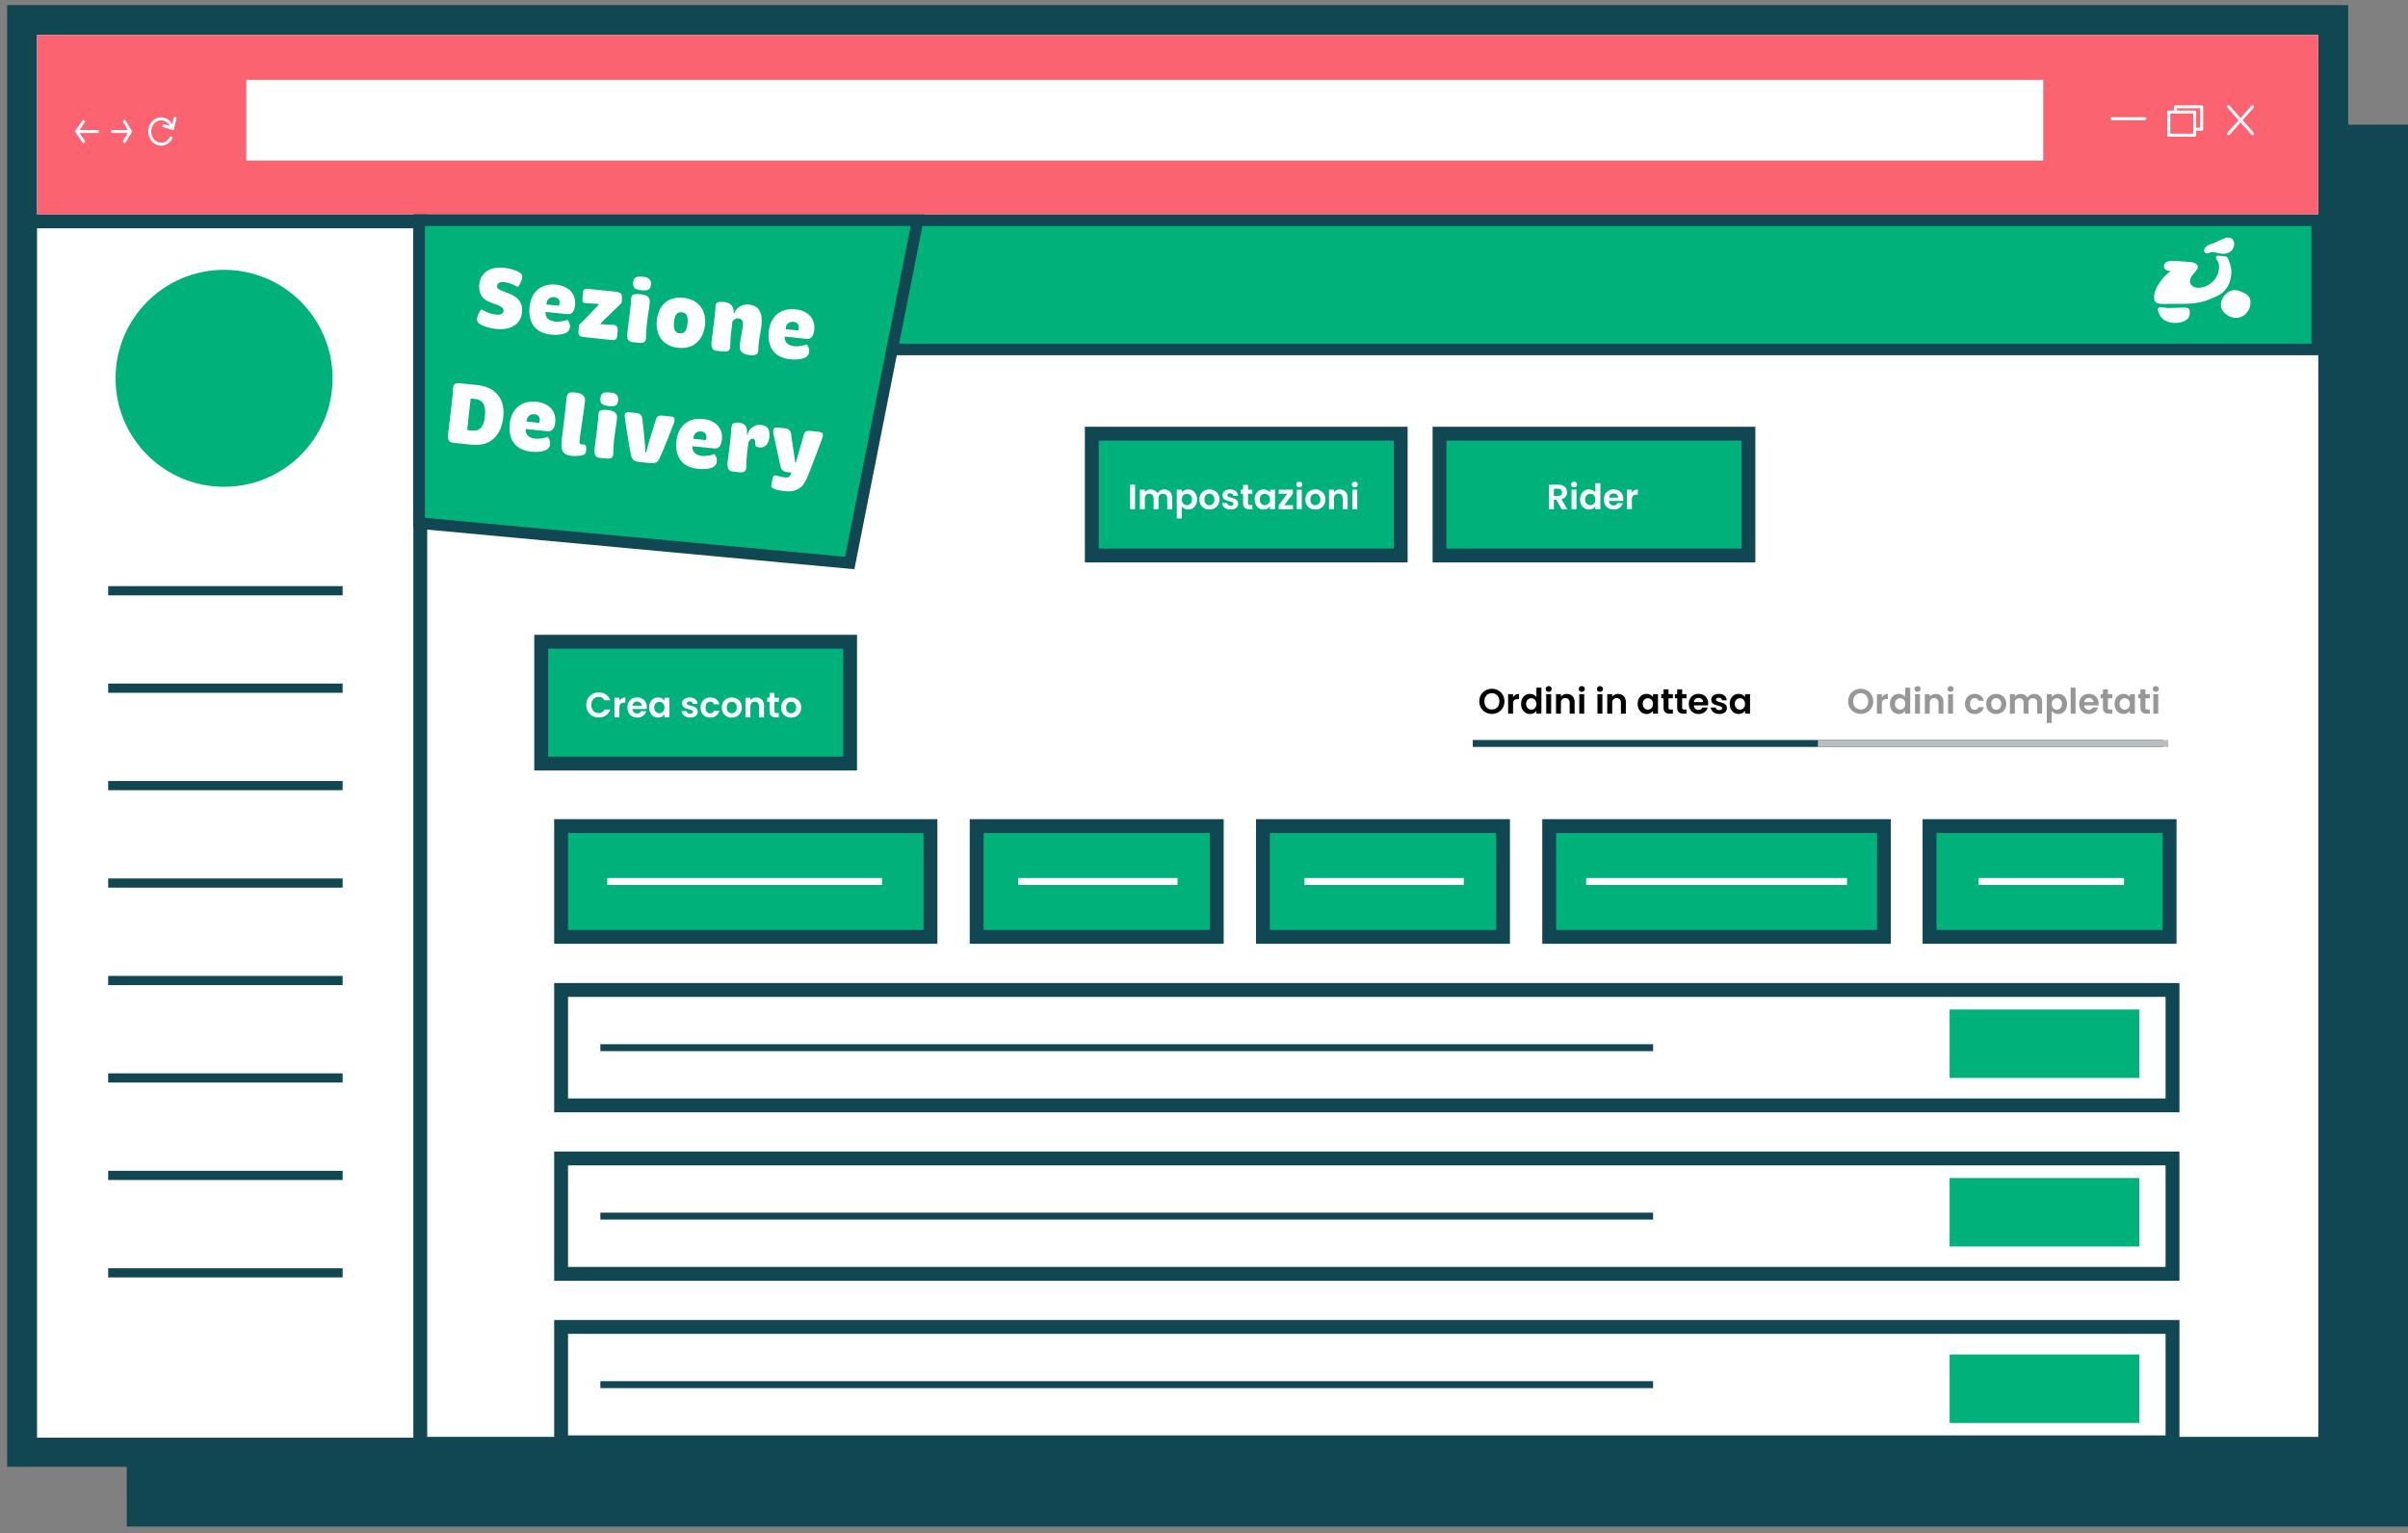 <svg width="325" height="207" viewBox="0 0 325 207" fill="none" xmlns="http://www.w3.org/2000/svg">
<rect x="0" y="0" width="325" height="207" fill="#808080" stroke="none"/>
<rect x="17.107" y="16.833" width="307.893" height="189.255" fill="#114653"/>
<rect x="2.982" y="2.709" width="311.929" height="193.291" fill="white" stroke="#114653" stroke-width="4.035"/>
<path d="M198.778 100.372C199.899 100.372 261.348 100.372 291.933 100.372" stroke="#114653" stroke-width="0.935"/>
<path d="M201.356 96.382C201.045 96.382 200.76 96.309 200.501 96.164C200.241 96.018 200.035 95.817 199.883 95.561C199.731 95.301 199.655 95.008 199.655 94.681C199.655 94.359 199.731 94.069 199.883 93.812C200.035 93.552 200.241 93.35 200.501 93.204C200.76 93.058 201.045 92.986 201.356 92.986C201.669 92.986 201.955 93.058 202.211 93.204C202.471 93.35 202.675 93.552 202.824 93.812C202.976 94.069 203.052 94.359 203.052 94.681C203.052 95.008 202.976 95.301 202.824 95.561C202.675 95.817 202.471 96.018 202.211 96.164C201.951 96.309 201.666 96.382 201.356 96.382ZM201.356 95.788C201.555 95.788 201.731 95.744 201.883 95.656C202.035 95.564 202.154 95.434 202.24 95.266C202.325 95.098 202.368 94.903 202.368 94.681C202.368 94.46 202.325 94.267 202.24 94.102C202.154 93.934 202.035 93.806 201.883 93.717C201.731 93.628 201.555 93.584 201.356 93.584C201.156 93.584 200.979 93.628 200.824 93.717C200.672 93.806 200.553 93.934 200.467 94.102C200.382 94.267 200.339 94.46 200.339 94.681C200.339 94.903 200.382 95.098 200.467 95.266C200.553 95.434 200.672 95.564 200.824 95.656C200.979 95.744 201.156 95.788 201.356 95.788ZM204.212 94.126C204.297 93.986 204.408 93.877 204.545 93.798C204.684 93.719 204.842 93.679 205.02 93.679V94.377H204.844C204.635 94.377 204.476 94.427 204.369 94.525C204.264 94.623 204.212 94.794 204.212 95.038V96.349H203.547V93.717H204.212V94.126ZM205.297 95.024C205.297 94.758 205.349 94.522 205.453 94.316C205.561 94.11 205.707 93.951 205.89 93.841C206.074 93.73 206.278 93.674 206.503 93.674C206.674 93.674 206.837 93.712 206.993 93.788C207.148 93.861 207.271 93.959 207.363 94.083V92.833H208.038V96.349H207.363V95.96C207.281 96.089 207.165 96.194 207.016 96.273C206.868 96.352 206.695 96.392 206.499 96.392C206.277 96.392 206.074 96.335 205.89 96.221C205.707 96.107 205.561 95.947 205.453 95.741C205.349 95.532 205.297 95.293 205.297 95.024ZM207.368 95.033C207.368 94.872 207.336 94.734 207.273 94.62C207.21 94.503 207.124 94.414 207.016 94.354C206.909 94.29 206.793 94.259 206.67 94.259C206.546 94.259 206.432 94.289 206.328 94.349C206.223 94.409 206.137 94.498 206.071 94.615C206.008 94.729 205.976 94.865 205.976 95.024C205.976 95.182 206.008 95.321 206.071 95.442C206.137 95.559 206.223 95.649 206.328 95.713C206.435 95.776 206.549 95.808 206.67 95.808C206.793 95.808 206.909 95.777 207.016 95.717C207.124 95.654 207.21 95.565 207.273 95.451C207.336 95.334 207.368 95.195 207.368 95.033ZM209.025 93.403C208.908 93.403 208.809 93.367 208.73 93.294C208.654 93.218 208.616 93.125 208.616 93.014C208.616 92.903 208.654 92.811 208.73 92.738C208.809 92.662 208.908 92.624 209.025 92.624C209.142 92.624 209.239 92.662 209.315 92.738C209.394 92.811 209.433 92.903 209.433 93.014C209.433 93.125 209.394 93.218 209.315 93.294C209.239 93.367 209.142 93.403 209.025 93.403ZM209.353 93.717V96.349H208.687V93.717H209.353ZM211.468 93.679C211.782 93.679 212.035 93.779 212.228 93.978C212.422 94.175 212.518 94.45 212.518 94.805V96.349H211.853V94.895C211.853 94.686 211.801 94.526 211.696 94.415C211.592 94.302 211.449 94.245 211.269 94.245C211.085 94.245 210.939 94.302 210.832 94.415C210.727 94.526 210.675 94.686 210.675 94.895V96.349H210.01V93.717H210.675V94.045C210.764 93.931 210.876 93.842 211.012 93.779C211.152 93.712 211.304 93.679 211.468 93.679ZM213.488 93.403C213.371 93.403 213.273 93.367 213.194 93.294C213.117 93.218 213.079 93.125 213.079 93.014C213.079 92.903 213.117 92.811 213.194 92.738C213.273 92.662 213.371 92.624 213.488 92.624C213.605 92.624 213.702 92.662 213.778 92.738C213.857 92.811 213.897 92.903 213.897 93.014C213.897 93.125 213.857 93.218 213.778 93.294C213.702 93.367 213.605 93.403 213.488 93.403ZM213.816 93.717V96.349H213.151V93.717H213.816ZM215.942 93.403C215.825 93.403 215.727 93.367 215.648 93.294C215.572 93.218 215.534 93.125 215.534 93.014C215.534 92.903 215.572 92.811 215.648 92.738C215.727 92.662 215.825 92.624 215.942 92.624C216.06 92.624 216.156 92.662 216.232 92.738C216.311 92.811 216.351 92.903 216.351 93.014C216.351 93.125 216.311 93.218 216.232 93.294C216.156 93.367 216.06 93.403 215.942 93.403ZM216.27 93.717V96.349H215.605V93.717H216.27ZM218.386 93.679C218.699 93.679 218.953 93.779 219.146 93.978C219.339 94.175 219.436 94.45 219.436 94.805V96.349H218.771V94.895C218.771 94.686 218.718 94.526 218.614 94.415C218.509 94.302 218.367 94.245 218.186 94.245C218.003 94.245 217.857 94.302 217.749 94.415C217.645 94.526 217.592 94.686 217.592 94.895V96.349H216.927V93.717H217.592V94.045C217.681 93.931 217.794 93.842 217.93 93.779C218.069 93.712 218.221 93.679 218.386 93.679ZM221.029 95.024C221.029 94.758 221.082 94.522 221.186 94.316C221.294 94.11 221.438 93.951 221.619 93.841C221.802 93.73 222.006 93.674 222.231 93.674C222.428 93.674 222.599 93.714 222.744 93.793C222.893 93.872 223.012 93.972 223.101 94.092V93.717H223.771V96.349H223.101V95.964C223.015 96.088 222.897 96.191 222.744 96.273C222.596 96.352 222.423 96.392 222.227 96.392C222.005 96.392 221.802 96.335 221.619 96.221C221.438 96.107 221.294 95.947 221.186 95.741C221.082 95.532 221.029 95.293 221.029 95.024ZM223.101 95.033C223.101 94.872 223.069 94.734 223.006 94.62C222.942 94.503 222.857 94.414 222.749 94.354C222.642 94.29 222.526 94.259 222.402 94.259C222.279 94.259 222.165 94.289 222.06 94.349C221.956 94.409 221.87 94.498 221.804 94.615C221.74 94.729 221.709 94.865 221.709 95.024C221.709 95.182 221.74 95.321 221.804 95.442C221.87 95.559 221.956 95.649 222.06 95.713C222.168 95.776 222.282 95.808 222.402 95.808C222.526 95.808 222.642 95.777 222.749 95.717C222.857 95.654 222.942 95.565 223.006 95.451C223.069 95.334 223.101 95.195 223.101 95.033ZM225.195 94.263V95.537C225.195 95.625 225.215 95.69 225.256 95.731C225.301 95.769 225.374 95.788 225.475 95.788H225.784V96.349H225.366C224.805 96.349 224.525 96.077 224.525 95.532V94.263H224.211V93.717H224.525V93.066H225.195V93.717H225.784V94.263H225.195ZM227.037 94.263V95.537C227.037 95.625 227.057 95.69 227.098 95.731C227.143 95.769 227.216 95.788 227.317 95.788H227.626V96.349H227.208C226.647 96.349 226.367 96.077 226.367 95.532V94.263H226.053V93.717H226.367V93.066H227.037V93.717H227.626V94.263H227.037ZM230.551 94.976C230.551 95.071 230.545 95.157 230.532 95.233H228.608C228.624 95.423 228.69 95.572 228.807 95.679C228.924 95.787 229.069 95.841 229.24 95.841C229.487 95.841 229.662 95.735 229.767 95.522H230.484C230.408 95.776 230.263 95.985 230.047 96.15C229.832 96.311 229.567 96.392 229.254 96.392C229 96.392 228.772 96.337 228.57 96.226C228.37 96.112 228.213 95.952 228.099 95.746C227.989 95.54 227.933 95.302 227.933 95.033C227.933 94.761 227.989 94.522 228.099 94.316C228.21 94.11 228.365 93.951 228.565 93.841C228.765 93.73 228.994 93.674 229.254 93.674C229.504 93.674 229.727 93.728 229.924 93.836C230.123 93.944 230.277 94.097 230.385 94.297C230.495 94.493 230.551 94.72 230.551 94.976ZM229.862 94.786C229.859 94.615 229.797 94.479 229.677 94.377C229.556 94.273 229.409 94.221 229.235 94.221C229.07 94.221 228.931 94.271 228.817 94.373C228.706 94.471 228.638 94.609 228.612 94.786H229.862ZM232.044 96.392C231.828 96.392 231.635 96.354 231.464 96.278C231.293 96.199 231.157 96.093 231.055 95.96C230.957 95.826 230.903 95.679 230.894 95.518H231.564C231.576 95.619 231.625 95.703 231.711 95.769C231.8 95.836 231.909 95.869 232.039 95.869C232.165 95.869 232.264 95.844 232.333 95.793C232.406 95.743 232.443 95.678 232.443 95.599C232.443 95.513 232.398 95.45 232.31 95.408C232.224 95.364 232.086 95.317 231.896 95.266C231.7 95.218 231.538 95.169 231.412 95.119C231.288 95.068 231.18 94.99 231.089 94.886C231 94.781 230.956 94.64 230.956 94.463C230.956 94.317 230.997 94.184 231.079 94.064C231.165 93.944 231.285 93.849 231.44 93.779C231.599 93.709 231.784 93.674 231.996 93.674C232.31 93.674 232.56 93.754 232.747 93.912C232.934 94.067 233.036 94.278 233.055 94.544H232.419C232.409 94.439 232.365 94.357 232.286 94.297C232.21 94.233 232.107 94.202 231.977 94.202C231.857 94.202 231.763 94.224 231.697 94.268C231.633 94.313 231.602 94.374 231.602 94.454C231.602 94.542 231.646 94.61 231.735 94.658C231.823 94.702 231.961 94.748 232.148 94.796C232.338 94.843 232.495 94.892 232.618 94.943C232.742 94.993 232.848 95.073 232.937 95.18C233.029 95.285 233.076 95.424 233.079 95.599C233.079 95.751 233.036 95.887 232.951 96.007C232.869 96.127 232.748 96.222 232.59 96.292C232.435 96.359 232.253 96.392 232.044 96.392ZM233.454 95.024C233.454 94.758 233.506 94.522 233.611 94.316C233.719 94.11 233.863 93.951 234.043 93.841C234.227 93.73 234.431 93.674 234.656 93.674C234.853 93.674 235.024 93.714 235.169 93.793C235.318 93.872 235.437 93.972 235.526 94.092V93.717H236.195V96.349H235.526V95.964C235.44 96.088 235.321 96.191 235.169 96.273C235.02 96.352 234.848 96.392 234.651 96.392C234.43 96.392 234.227 96.335 234.043 96.221C233.863 96.107 233.719 95.947 233.611 95.741C233.506 95.532 233.454 95.293 233.454 95.024ZM235.526 95.033C235.526 94.872 235.494 94.734 235.431 94.62C235.367 94.503 235.282 94.414 235.174 94.354C235.066 94.29 234.951 94.259 234.827 94.259C234.704 94.259 234.59 94.289 234.485 94.349C234.381 94.409 234.295 94.498 234.229 94.615C234.165 94.729 234.134 94.865 234.134 95.024C234.134 95.182 234.165 95.321 234.229 95.442C234.295 95.559 234.381 95.649 234.485 95.713C234.593 95.776 234.707 95.808 234.827 95.808C234.951 95.808 235.066 95.777 235.174 95.717C235.282 95.654 235.367 95.565 235.431 95.451C235.494 95.334 235.526 95.195 235.526 95.033Z" fill="black"/>
<path d="M251.134 96.382C250.823 96.382 250.538 96.309 250.279 96.164C250.019 96.018 249.813 95.817 249.661 95.561C249.509 95.301 249.433 95.008 249.433 94.681C249.433 94.359 249.509 94.069 249.661 93.812C249.813 93.552 250.019 93.35 250.279 93.204C250.538 93.058 250.823 92.986 251.134 92.986C251.447 92.986 251.732 93.058 251.989 93.204C252.249 93.35 252.453 93.552 252.602 93.812C252.754 94.069 252.83 94.359 252.83 94.681C252.83 95.008 252.754 95.301 252.602 95.561C252.453 95.817 252.249 96.018 251.989 96.164C251.729 96.309 251.444 96.382 251.134 96.382ZM251.134 95.788C251.333 95.788 251.509 95.744 251.661 95.656C251.813 95.564 251.932 95.434 252.017 95.266C252.103 95.098 252.146 94.903 252.146 94.681C252.146 94.46 252.103 94.267 252.017 94.102C251.932 93.934 251.813 93.806 251.661 93.717C251.509 93.628 251.333 93.584 251.134 93.584C250.934 93.584 250.757 93.628 250.602 93.717C250.45 93.806 250.331 93.934 250.245 94.102C250.16 94.267 250.117 94.46 250.117 94.681C250.117 94.903 250.16 95.098 250.245 95.266C250.331 95.434 250.45 95.564 250.602 95.656C250.757 95.744 250.934 95.788 251.134 95.788ZM253.99 94.126C254.075 93.986 254.186 93.877 254.322 93.798C254.462 93.719 254.62 93.679 254.797 93.679V94.377H254.622C254.413 94.377 254.254 94.427 254.147 94.525C254.042 94.623 253.99 94.794 253.99 95.038V96.349H253.325V93.717H253.99V94.126ZM255.074 95.024C255.074 94.758 255.127 94.522 255.231 94.316C255.339 94.11 255.485 93.951 255.668 93.841C255.852 93.73 256.056 93.674 256.281 93.674C256.452 93.674 256.615 93.712 256.77 93.788C256.926 93.861 257.049 93.959 257.141 94.083V92.833H257.816V96.349H257.141V95.96C257.059 96.089 256.943 96.194 256.794 96.273C256.645 96.352 256.473 96.392 256.276 96.392C256.055 96.392 255.852 96.335 255.668 96.221C255.485 96.107 255.339 95.947 255.231 95.741C255.127 95.532 255.074 95.293 255.074 95.024ZM257.146 95.033C257.146 94.872 257.114 94.734 257.051 94.62C256.987 94.503 256.902 94.414 256.794 94.354C256.687 94.29 256.571 94.259 256.447 94.259C256.324 94.259 256.21 94.289 256.105 94.349C256.001 94.409 255.915 94.498 255.849 94.615C255.785 94.729 255.754 94.865 255.754 95.024C255.754 95.182 255.785 95.321 255.849 95.442C255.915 95.559 256.001 95.649 256.105 95.713C256.213 95.776 256.327 95.808 256.447 95.808C256.571 95.808 256.687 95.777 256.794 95.717C256.902 95.654 256.987 95.565 257.051 95.451C257.114 95.334 257.146 95.195 257.146 95.033ZM258.803 93.403C258.685 93.403 258.587 93.367 258.508 93.294C258.432 93.218 258.394 93.125 258.394 93.014C258.394 92.903 258.432 92.811 258.508 92.738C258.587 92.662 258.685 92.624 258.803 92.624C258.92 92.624 259.016 92.662 259.092 92.738C259.172 92.811 259.211 92.903 259.211 93.014C259.211 93.125 259.172 93.218 259.092 93.294C259.016 93.367 258.92 93.403 258.803 93.403ZM259.13 93.717V96.349H258.465V93.717H259.13ZM261.246 93.679C261.56 93.679 261.813 93.779 262.006 93.978C262.199 94.175 262.296 94.45 262.296 94.805V96.349H261.631V94.895C261.631 94.686 261.579 94.526 261.474 94.415C261.37 94.302 261.227 94.245 261.047 94.245C260.863 94.245 260.717 94.302 260.609 94.415C260.505 94.526 260.453 94.686 260.453 94.895V96.349H259.788V93.717H260.453V94.045C260.541 93.931 260.654 93.842 260.79 93.779C260.929 93.712 261.081 93.679 261.246 93.679ZM263.266 93.403C263.149 93.403 263.051 93.367 262.971 93.294C262.895 93.218 262.857 93.125 262.857 93.014C262.857 92.903 262.895 92.811 262.971 92.738C263.051 92.662 263.149 92.624 263.266 92.624C263.383 92.624 263.48 92.662 263.556 92.738C263.635 92.811 263.674 92.903 263.674 93.014C263.674 93.125 263.635 93.218 263.556 93.294C263.48 93.367 263.383 93.403 263.266 93.403ZM263.594 93.717V96.349H262.929V93.717H263.594ZM265.212 95.033C265.212 94.761 265.267 94.523 265.378 94.32C265.489 94.115 265.643 93.956 265.839 93.845C266.035 93.731 266.26 93.674 266.514 93.674C266.84 93.674 267.109 93.757 267.321 93.921C267.537 94.083 267.681 94.311 267.754 94.606H267.036C266.998 94.492 266.933 94.403 266.841 94.34C266.753 94.273 266.642 94.24 266.509 94.24C266.319 94.24 266.168 94.309 266.058 94.449C265.947 94.585 265.891 94.78 265.891 95.033C265.891 95.283 265.947 95.478 266.058 95.618C266.168 95.754 266.319 95.822 266.509 95.822C266.778 95.822 266.954 95.701 267.036 95.461H267.754C267.681 95.746 267.537 95.972 267.321 96.14C267.106 96.308 266.837 96.392 266.514 96.392C266.26 96.392 266.035 96.337 265.839 96.226C265.643 96.112 265.489 95.953 265.378 95.751C265.267 95.545 265.212 95.305 265.212 95.033ZM269.41 96.392C269.156 96.392 268.928 96.337 268.725 96.226C268.523 96.112 268.363 95.952 268.246 95.746C268.132 95.54 268.075 95.302 268.075 95.033C268.075 94.764 268.133 94.526 268.25 94.32C268.371 94.115 268.534 93.956 268.74 93.845C268.946 93.731 269.175 93.674 269.429 93.674C269.682 93.674 269.912 93.731 270.118 93.845C270.323 93.956 270.485 94.115 270.602 94.32C270.722 94.526 270.783 94.764 270.783 95.033C270.783 95.302 270.721 95.54 270.597 95.746C270.477 95.952 270.312 96.112 270.103 96.226C269.897 96.337 269.666 96.392 269.41 96.392ZM269.41 95.812C269.53 95.812 269.642 95.784 269.747 95.727C269.855 95.667 269.94 95.578 270.003 95.461C270.067 95.344 270.099 95.201 270.099 95.033C270.099 94.783 270.032 94.591 269.899 94.458C269.769 94.322 269.609 94.254 269.419 94.254C269.229 94.254 269.069 94.322 268.939 94.458C268.813 94.591 268.749 94.783 268.749 95.033C268.749 95.283 268.811 95.477 268.935 95.613C269.061 95.746 269.22 95.812 269.41 95.812ZM274.539 93.679C274.862 93.679 275.122 93.779 275.318 93.978C275.518 94.175 275.618 94.45 275.618 94.805V96.349H274.953V94.895C274.953 94.689 274.9 94.533 274.796 94.425C274.691 94.314 274.549 94.259 274.368 94.259C274.188 94.259 274.044 94.314 273.936 94.425C273.831 94.533 273.779 94.689 273.779 94.895V96.349H273.114V94.895C273.114 94.689 273.062 94.533 272.957 94.425C272.853 94.314 272.71 94.259 272.53 94.259C272.346 94.259 272.2 94.314 272.092 94.425C271.988 94.533 271.936 94.689 271.936 94.895V96.349H271.271V93.717H271.936V94.035C272.021 93.925 272.13 93.838 272.263 93.774C272.4 93.711 272.549 93.679 272.71 93.679C272.916 93.679 273.1 93.723 273.261 93.812C273.423 93.898 273.548 94.021 273.637 94.183C273.722 94.031 273.846 93.909 274.007 93.817C274.172 93.725 274.349 93.679 274.539 93.679ZM276.914 94.097C276.999 93.977 277.117 93.877 277.266 93.798C277.418 93.716 277.59 93.674 277.783 93.674C278.008 93.674 278.211 93.73 278.391 93.841C278.575 93.951 278.719 94.11 278.824 94.316C278.932 94.518 278.985 94.754 278.985 95.024C278.985 95.293 278.932 95.532 278.824 95.741C278.719 95.947 278.575 96.107 278.391 96.221C278.211 96.335 278.008 96.392 277.783 96.392C277.59 96.392 277.419 96.352 277.27 96.273C277.125 96.194 277.006 96.094 276.914 95.974V97.603H276.249V93.717H276.914V94.097ZM278.306 95.024C278.306 94.865 278.273 94.729 278.206 94.615C278.143 94.498 278.057 94.409 277.95 94.349C277.845 94.289 277.731 94.259 277.608 94.259C277.487 94.259 277.373 94.29 277.266 94.354C277.161 94.414 277.075 94.503 277.009 94.62C276.946 94.737 276.914 94.875 276.914 95.033C276.914 95.192 276.946 95.329 277.009 95.446C277.075 95.564 277.161 95.654 277.266 95.717C277.373 95.777 277.487 95.808 277.608 95.808C277.731 95.808 277.845 95.776 277.95 95.713C278.057 95.649 278.143 95.559 278.206 95.442C278.273 95.325 278.306 95.185 278.306 95.024ZM280.134 92.833V96.349H279.469V92.833H280.134ZM283.238 94.976C283.238 95.071 283.231 95.157 283.219 95.233H281.295C281.31 95.423 281.377 95.572 281.494 95.679C281.611 95.787 281.755 95.841 281.926 95.841C282.173 95.841 282.349 95.735 282.454 95.522H283.171C283.095 95.776 282.949 95.985 282.734 96.15C282.519 96.311 282.254 96.392 281.941 96.392C281.687 96.392 281.459 96.337 281.257 96.226C281.057 96.112 280.9 95.952 280.786 95.746C280.675 95.54 280.62 95.302 280.62 95.033C280.62 94.761 280.675 94.522 280.786 94.316C280.897 94.11 281.052 93.951 281.252 93.841C281.451 93.73 281.681 93.674 281.941 93.674C282.191 93.674 282.414 93.728 282.611 93.836C282.81 93.944 282.964 94.097 283.071 94.297C283.182 94.493 283.238 94.72 283.238 94.976ZM282.549 94.786C282.546 94.615 282.484 94.479 282.364 94.377C282.243 94.273 282.096 94.221 281.922 94.221C281.757 94.221 281.618 94.271 281.504 94.373C281.393 94.471 281.325 94.609 281.299 94.786H282.549ZM284.498 94.263V95.537C284.498 95.625 284.518 95.69 284.559 95.731C284.604 95.769 284.677 95.788 284.778 95.788H285.087V96.349H284.669C284.108 96.349 283.828 96.077 283.828 95.532V94.263H283.514V93.717H283.828V93.066H284.498V93.717H285.087V94.263H284.498ZM285.394 95.024C285.394 94.758 285.446 94.522 285.551 94.316C285.659 94.11 285.803 93.951 285.983 93.841C286.167 93.73 286.371 93.674 286.596 93.674C286.792 93.674 286.963 93.714 287.109 93.793C287.258 93.872 287.377 93.972 287.465 94.092V93.717H288.135V96.349H287.465V95.964C287.38 96.088 287.261 96.191 287.109 96.273C286.96 96.352 286.788 96.392 286.591 96.392C286.37 96.392 286.167 96.335 285.983 96.221C285.803 96.107 285.659 95.947 285.551 95.741C285.446 95.532 285.394 95.293 285.394 95.024ZM287.465 95.033C287.465 94.872 287.434 94.734 287.37 94.62C287.307 94.503 287.222 94.414 287.114 94.354C287.006 94.29 286.891 94.259 286.767 94.259C286.644 94.259 286.53 94.289 286.425 94.349C286.321 94.409 286.235 94.498 286.168 94.615C286.105 94.729 286.073 94.865 286.073 95.024C286.073 95.182 286.105 95.321 286.168 95.442C286.235 95.559 286.321 95.649 286.425 95.713C286.533 95.776 286.647 95.808 286.767 95.808C286.891 95.808 287.006 95.777 287.114 95.717C287.222 95.654 287.307 95.565 287.37 95.451C287.434 95.334 287.465 95.195 287.465 95.033ZM289.559 94.263V95.537C289.559 95.625 289.58 95.69 289.621 95.731C289.665 95.769 289.738 95.788 289.84 95.788H290.148V96.349H289.73C289.17 96.349 288.889 96.077 288.889 95.532V94.263H288.576V93.717H288.889V93.066H289.559V93.717H290.148V94.263H289.559ZM290.964 93.403C290.847 93.403 290.749 93.367 290.67 93.294C290.594 93.218 290.556 93.125 290.556 93.014C290.556 92.903 290.594 92.811 290.67 92.738C290.749 92.662 290.847 92.624 290.964 92.624C291.081 92.624 291.178 92.662 291.254 92.738C291.333 92.811 291.373 92.903 291.373 93.014C291.373 93.125 291.333 93.218 291.254 93.294C291.178 93.367 291.081 93.403 290.964 93.403ZM291.292 93.717V96.349H290.627V93.717H291.292Z" fill="#979797"/>
<rect x="75.73" y="156.394" width="217.488" height="15.579" fill="white" stroke="#114653" stroke-width="1.87"/>
<rect x="73.043" y="86.636" width="41.693" height="16.448" fill="#00B17A"/>
<path d="M79.122 95.171C79.122 94.844 79.195 94.553 79.34 94.296C79.489 94.037 79.69 93.836 79.944 93.693C80.2 93.547 80.487 93.475 80.804 93.475C81.174 93.475 81.499 93.57 81.778 93.76C82.056 93.95 82.251 94.213 82.362 94.548H81.597C81.521 94.39 81.413 94.271 81.274 94.192C81.138 94.113 80.98 94.073 80.799 94.073C80.606 94.073 80.433 94.119 80.281 94.211C80.132 94.3 80.015 94.426 79.93 94.591C79.847 94.756 79.806 94.949 79.806 95.171C79.806 95.389 79.847 95.582 79.93 95.75C80.015 95.915 80.132 96.043 80.281 96.135C80.433 96.224 80.606 96.268 80.799 96.268C80.98 96.268 81.138 96.228 81.274 96.149C81.413 96.067 81.521 95.947 81.597 95.788H82.362C82.251 96.127 82.056 96.392 81.778 96.582C81.502 96.769 81.177 96.862 80.804 96.862C80.487 96.862 80.2 96.791 79.944 96.648C79.69 96.502 79.489 96.301 79.34 96.045C79.195 95.788 79.122 95.497 79.122 95.171ZM83.595 94.61C83.681 94.471 83.792 94.361 83.928 94.282C84.067 94.203 84.225 94.163 84.403 94.163V94.862H84.227C84.018 94.862 83.86 94.911 83.752 95.009C83.647 95.107 83.595 95.278 83.595 95.522V96.834H82.93V94.201H83.595V94.61ZM87.298 95.46C87.298 95.555 87.291 95.641 87.279 95.717H85.355C85.37 95.907 85.437 96.056 85.554 96.164C85.671 96.271 85.815 96.325 85.986 96.325C86.233 96.325 86.409 96.219 86.514 96.007H87.231C87.155 96.26 87.009 96.469 86.794 96.634C86.579 96.796 86.314 96.876 86.001 96.876C85.747 96.876 85.519 96.821 85.317 96.71C85.117 96.596 84.96 96.436 84.846 96.23C84.735 96.024 84.68 95.787 84.68 95.517C84.68 95.245 84.735 95.006 84.846 94.8C84.957 94.594 85.112 94.436 85.312 94.325C85.511 94.214 85.741 94.159 86.001 94.159C86.251 94.159 86.474 94.213 86.671 94.32C86.87 94.428 87.024 94.582 87.131 94.781C87.242 94.978 87.298 95.204 87.298 95.46ZM86.609 95.27C86.606 95.099 86.544 94.963 86.423 94.862C86.303 94.757 86.156 94.705 85.982 94.705C85.817 94.705 85.677 94.756 85.564 94.857C85.453 94.955 85.385 95.093 85.359 95.27H86.609ZM87.612 95.508C87.612 95.242 87.664 95.006 87.769 94.8C87.876 94.594 88.021 94.436 88.201 94.325C88.385 94.214 88.589 94.159 88.814 94.159C89.01 94.159 89.181 94.198 89.327 94.278C89.476 94.357 89.595 94.456 89.683 94.577V94.201H90.353V96.834H89.683V96.449C89.598 96.572 89.479 96.675 89.327 96.757C89.178 96.837 89.006 96.876 88.809 96.876C88.588 96.876 88.385 96.819 88.201 96.705C88.021 96.591 87.876 96.431 87.769 96.225C87.664 96.016 87.612 95.777 87.612 95.508ZM89.683 95.517C89.683 95.356 89.652 95.218 89.588 95.104C89.525 94.987 89.44 94.898 89.332 94.838C89.224 94.775 89.109 94.743 88.985 94.743C88.862 94.743 88.748 94.773 88.643 94.833C88.538 94.894 88.453 94.982 88.386 95.099C88.323 95.213 88.291 95.35 88.291 95.508C88.291 95.666 88.323 95.806 88.386 95.926C88.453 96.043 88.538 96.133 88.643 96.197C88.751 96.26 88.865 96.292 88.985 96.292C89.109 96.292 89.224 96.262 89.332 96.202C89.44 96.138 89.525 96.05 89.588 95.936C89.652 95.818 89.683 95.679 89.683 95.517ZM93.142 96.876C92.927 96.876 92.734 96.838 92.563 96.762C92.392 96.683 92.255 96.577 92.154 96.444C92.056 96.311 92.002 96.164 91.993 96.002H92.662C92.675 96.103 92.724 96.187 92.81 96.254C92.898 96.32 93.008 96.354 93.138 96.354C93.264 96.354 93.362 96.328 93.432 96.278C93.505 96.227 93.541 96.162 93.541 96.083C93.541 95.997 93.497 95.934 93.408 95.893C93.323 95.849 93.185 95.801 92.995 95.75C92.799 95.703 92.637 95.654 92.51 95.603C92.387 95.552 92.279 95.475 92.187 95.37C92.099 95.266 92.054 95.125 92.054 94.947C92.054 94.802 92.095 94.669 92.178 94.548C92.263 94.428 92.384 94.333 92.539 94.263C92.697 94.194 92.882 94.159 93.095 94.159C93.408 94.159 93.659 94.238 93.845 94.396C94.032 94.552 94.135 94.762 94.154 95.028H93.517C93.508 94.924 93.464 94.841 93.385 94.781C93.308 94.718 93.206 94.686 93.076 94.686C92.955 94.686 92.862 94.708 92.795 94.753C92.732 94.797 92.7 94.859 92.7 94.938C92.7 95.027 92.745 95.095 92.833 95.142C92.922 95.186 93.06 95.232 93.247 95.28C93.437 95.328 93.594 95.376 93.717 95.427C93.841 95.478 93.947 95.557 94.035 95.665C94.127 95.769 94.175 95.909 94.178 96.083C94.178 96.235 94.135 96.371 94.05 96.491C93.967 96.612 93.847 96.707 93.689 96.776C93.533 96.843 93.351 96.876 93.142 96.876ZM94.553 95.517C94.553 95.245 94.608 95.008 94.719 94.805C94.83 94.599 94.984 94.441 95.18 94.33C95.376 94.216 95.601 94.159 95.855 94.159C96.181 94.159 96.45 94.241 96.662 94.406C96.878 94.567 97.022 94.795 97.095 95.09H96.377C96.339 94.976 96.274 94.887 96.183 94.824C96.094 94.757 95.983 94.724 95.85 94.724C95.66 94.724 95.509 94.794 95.398 94.933C95.288 95.069 95.232 95.264 95.232 95.517C95.232 95.768 95.288 95.963 95.398 96.102C95.509 96.238 95.66 96.306 95.85 96.306C96.119 96.306 96.295 96.186 96.377 95.945H97.095C97.022 96.23 96.878 96.457 96.662 96.624C96.447 96.792 96.178 96.876 95.855 96.876C95.601 96.876 95.376 96.821 95.18 96.71C94.984 96.596 94.83 96.438 94.719 96.235C94.608 96.029 94.553 95.79 94.553 95.517ZM98.751 96.876C98.497 96.876 98.269 96.821 98.067 96.71C97.864 96.596 97.704 96.436 97.587 96.23C97.473 96.024 97.416 95.787 97.416 95.517C97.416 95.248 97.474 95.011 97.591 94.805C97.712 94.599 97.875 94.441 98.081 94.33C98.287 94.216 98.516 94.159 98.77 94.159C99.023 94.159 99.253 94.216 99.459 94.33C99.664 94.441 99.826 94.599 99.943 94.805C100.063 95.011 100.124 95.248 100.124 95.517C100.124 95.787 100.062 96.024 99.938 96.23C99.818 96.436 99.653 96.596 99.444 96.71C99.238 96.821 99.007 96.876 98.751 96.876ZM98.751 96.297C98.871 96.297 98.983 96.268 99.088 96.211C99.196 96.151 99.281 96.062 99.344 95.945C99.408 95.828 99.439 95.685 99.439 95.517C99.439 95.267 99.373 95.076 99.24 94.943C99.11 94.806 98.95 94.738 98.76 94.738C98.57 94.738 98.41 94.806 98.28 94.943C98.154 95.076 98.09 95.267 98.09 95.517C98.09 95.768 98.152 95.961 98.275 96.097C98.402 96.23 98.561 96.297 98.751 96.297ZM102.07 94.163C102.384 94.163 102.637 94.263 102.83 94.463C103.023 94.659 103.12 94.935 103.12 95.289V96.834H102.455V95.38C102.455 95.171 102.403 95.011 102.298 94.9C102.194 94.786 102.051 94.729 101.871 94.729C101.687 94.729 101.541 94.786 101.433 94.9C101.329 95.011 101.277 95.171 101.277 95.38V96.834H100.612V94.201H101.277V94.529C101.365 94.415 101.478 94.327 101.614 94.263C101.753 94.197 101.905 94.163 102.07 94.163ZM104.527 94.748V96.021C104.527 96.11 104.548 96.175 104.589 96.216C104.633 96.254 104.706 96.273 104.807 96.273H105.116V96.834H104.698C104.137 96.834 103.857 96.561 103.857 96.016V94.748H103.544V94.201H103.857V93.551H104.527V94.201H105.116V94.748H104.527ZM106.763 96.876C106.51 96.876 106.282 96.821 106.079 96.71C105.876 96.596 105.716 96.436 105.599 96.23C105.485 96.024 105.428 95.787 105.428 95.517C105.428 95.248 105.487 95.011 105.604 94.805C105.724 94.599 105.887 94.441 106.093 94.33C106.299 94.216 106.529 94.159 106.782 94.159C107.036 94.159 107.265 94.216 107.471 94.33C107.677 94.441 107.838 94.599 107.956 94.805C108.076 95.011 108.136 95.248 108.136 95.517C108.136 95.787 108.074 96.024 107.951 96.23C107.831 96.436 107.666 96.596 107.457 96.71C107.251 96.821 107.02 96.876 106.763 96.876ZM106.763 96.297C106.884 96.297 106.996 96.268 107.101 96.211C107.208 96.151 107.294 96.062 107.357 95.945C107.42 95.828 107.452 95.685 107.452 95.517C107.452 95.267 107.386 95.076 107.253 94.943C107.123 94.806 106.963 94.738 106.773 94.738C106.583 94.738 106.423 94.806 106.293 94.943C106.166 95.076 106.103 95.267 106.103 95.517C106.103 95.768 106.165 95.961 106.288 96.097C106.415 96.23 106.573 96.297 106.763 96.297Z" fill="white"/>
<rect x="73.043" y="86.636" width="41.693" height="16.448" stroke="#114653" stroke-width="1.87"/>
<rect x="194.287" y="58.548" width="41.693" height="16.448" fill="#00B17A"/>
<path d="M210.772 68.745L210.04 67.453H209.726V68.745H209.061V65.429H210.306C210.563 65.429 210.781 65.475 210.962 65.567C211.142 65.655 211.277 65.777 211.365 65.933C211.457 66.085 211.503 66.256 211.503 66.446C211.503 66.664 211.44 66.862 211.313 67.04C211.186 67.214 210.998 67.334 210.748 67.401L211.541 68.745H210.772ZM209.726 66.954H210.282C210.463 66.954 210.597 66.911 210.686 66.826C210.775 66.737 210.819 66.615 210.819 66.46C210.819 66.308 210.775 66.191 210.686 66.108C210.597 66.023 210.463 65.98 210.282 65.98H209.726V66.954ZM212.442 65.799C212.325 65.799 212.227 65.763 212.148 65.69C212.072 65.614 212.034 65.521 212.034 65.41C212.034 65.299 212.072 65.207 212.148 65.134C212.227 65.058 212.325 65.02 212.442 65.02C212.559 65.02 212.656 65.058 212.732 65.134C212.811 65.207 212.851 65.299 212.851 65.41C212.851 65.521 212.811 65.614 212.732 65.69C212.656 65.763 212.559 65.799 212.442 65.799ZM212.77 66.113V68.745H212.105V66.113H212.77ZM213.256 67.42C213.256 67.154 213.308 66.918 213.413 66.712C213.52 66.506 213.666 66.347 213.85 66.237C214.034 66.126 214.238 66.07 214.463 66.07C214.634 66.07 214.797 66.108 214.952 66.184C215.107 66.257 215.231 66.355 215.323 66.479V65.229H215.997V68.745H215.323V68.356C215.24 68.485 215.125 68.59 214.976 68.669C214.827 68.748 214.654 68.788 214.458 68.788C214.236 68.788 214.034 68.731 213.85 68.617C213.666 68.503 213.52 68.343 213.413 68.137C213.308 67.928 213.256 67.689 213.256 67.42ZM215.327 67.429C215.327 67.268 215.296 67.13 215.232 67.016C215.169 66.899 215.084 66.81 214.976 66.75C214.868 66.686 214.753 66.655 214.629 66.655C214.506 66.655 214.392 66.685 214.287 66.745C214.182 66.805 214.097 66.894 214.03 67.011C213.967 67.125 213.935 67.261 213.935 67.42C213.935 67.578 213.967 67.717 214.03 67.838C214.097 67.955 214.182 68.045 214.287 68.109C214.395 68.172 214.509 68.204 214.629 68.204C214.753 68.204 214.868 68.173 214.976 68.113C215.084 68.05 215.169 67.961 215.232 67.847C215.296 67.73 215.327 67.591 215.327 67.429ZM219.094 67.372C219.094 67.467 219.087 67.553 219.075 67.629H217.151C217.166 67.819 217.233 67.968 217.35 68.075C217.467 68.183 217.611 68.237 217.782 68.237C218.029 68.237 218.205 68.131 218.31 67.918H219.027C218.951 68.172 218.805 68.381 218.59 68.546C218.375 68.707 218.11 68.788 217.797 68.788C217.543 68.788 217.315 68.732 217.113 68.622C216.913 68.508 216.756 68.348 216.642 68.142C216.531 67.936 216.476 67.698 216.476 67.429C216.476 67.157 216.531 66.918 216.642 66.712C216.753 66.506 216.908 66.347 217.108 66.237C217.307 66.126 217.537 66.07 217.797 66.07C218.047 66.07 218.27 66.124 218.467 66.232C218.666 66.34 218.82 66.493 218.927 66.693C219.038 66.889 219.094 67.115 219.094 67.372ZM218.405 67.182C218.402 67.011 218.34 66.875 218.219 66.773C218.099 66.669 217.952 66.617 217.778 66.617C217.613 66.617 217.474 66.667 217.36 66.769C217.249 66.867 217.181 67.005 217.155 67.182H218.405ZM220.244 66.522C220.33 66.382 220.441 66.273 220.577 66.194C220.716 66.115 220.875 66.075 221.052 66.075V66.773H220.876C220.667 66.773 220.509 66.823 220.401 66.921C220.297 67.019 220.244 67.19 220.244 67.434V68.745H219.579V66.113H220.244V66.522Z" fill="white"/>
<rect x="194.287" y="58.548" width="41.693" height="16.448" stroke="#114653" stroke-width="1.87"/>
<rect x="147.353" y="58.548" width="41.693" height="16.448" fill="#00B17A"/>
<path d="M153.193 65.429V68.745H152.528V65.429H153.193ZM157.118 66.075C157.442 66.075 157.701 66.175 157.898 66.374C158.097 66.571 158.197 66.846 158.197 67.201V68.745H157.532V67.291C157.532 67.085 157.48 66.929 157.375 66.821C157.27 66.71 157.128 66.655 156.947 66.655C156.767 66.655 156.623 66.71 156.515 66.821C156.411 66.929 156.358 67.085 156.358 67.291V68.745H155.693V67.291C155.693 67.085 155.641 66.929 155.536 66.821C155.432 66.71 155.289 66.655 155.109 66.655C154.925 66.655 154.779 66.71 154.672 66.821C154.567 66.929 154.515 67.085 154.515 67.291V68.745H153.85V66.113H154.515V66.431C154.6 66.321 154.71 66.234 154.843 66.17C154.979 66.107 155.128 66.075 155.289 66.075C155.495 66.075 155.679 66.119 155.84 66.208C156.002 66.294 156.127 66.417 156.216 66.579C156.301 66.427 156.425 66.305 156.586 66.213C156.751 66.121 156.928 66.075 157.118 66.075ZM159.493 66.493C159.579 66.373 159.696 66.273 159.845 66.194C159.997 66.112 160.169 66.07 160.363 66.07C160.588 66.07 160.79 66.126 160.971 66.237C161.154 66.347 161.299 66.506 161.403 66.712C161.511 66.914 161.565 67.15 161.565 67.42C161.565 67.689 161.511 67.928 161.403 68.137C161.299 68.343 161.154 68.503 160.971 68.617C160.79 68.731 160.588 68.788 160.363 68.788C160.169 68.788 159.998 68.748 159.85 68.669C159.704 68.59 159.585 68.49 159.493 68.37V69.999H158.828V66.113H159.493V66.493ZM160.885 67.42C160.885 67.261 160.852 67.125 160.785 67.011C160.722 66.894 160.637 66.805 160.529 66.745C160.424 66.685 160.31 66.655 160.187 66.655C160.066 66.655 159.952 66.686 159.845 66.75C159.74 66.81 159.655 66.899 159.588 67.016C159.525 67.133 159.493 67.271 159.493 67.429C159.493 67.588 159.525 67.725 159.588 67.842C159.655 67.96 159.74 68.05 159.845 68.113C159.952 68.173 160.066 68.204 160.187 68.204C160.31 68.204 160.424 68.172 160.529 68.109C160.637 68.045 160.722 67.955 160.785 67.838C160.852 67.721 160.885 67.581 160.885 67.42ZM163.217 68.788C162.963 68.788 162.735 68.732 162.533 68.622C162.33 68.508 162.17 68.348 162.053 68.142C161.939 67.936 161.882 67.698 161.882 67.429C161.882 67.16 161.94 66.922 162.057 66.716C162.178 66.511 162.341 66.352 162.547 66.241C162.753 66.127 162.982 66.07 163.236 66.07C163.489 66.07 163.719 66.127 163.925 66.241C164.13 66.352 164.292 66.511 164.409 66.716C164.53 66.922 164.59 67.16 164.59 67.429C164.59 67.698 164.528 67.936 164.404 68.142C164.284 68.348 164.119 68.508 163.91 68.622C163.704 68.732 163.473 68.788 163.217 68.788ZM163.217 68.208C163.337 68.208 163.449 68.18 163.554 68.123C163.662 68.063 163.747 67.974 163.811 67.857C163.874 67.74 163.906 67.597 163.906 67.429C163.906 67.179 163.839 66.987 163.706 66.854C163.576 66.718 163.416 66.65 163.226 66.65C163.036 66.65 162.876 66.718 162.746 66.854C162.62 66.987 162.556 67.179 162.556 67.429C162.556 67.679 162.618 67.873 162.742 68.009C162.868 68.142 163.027 68.208 163.217 68.208ZM166.085 68.788C165.869 68.788 165.676 68.75 165.505 68.674C165.334 68.595 165.198 68.489 165.097 68.356C164.998 68.222 164.945 68.075 164.935 67.914H165.605C165.618 68.015 165.667 68.099 165.752 68.165C165.841 68.232 165.95 68.265 166.08 68.265C166.207 68.265 166.305 68.24 166.375 68.189C166.447 68.139 166.484 68.074 166.484 67.995C166.484 67.909 166.44 67.846 166.351 67.804C166.265 67.76 166.128 67.713 165.938 67.662C165.741 67.614 165.58 67.565 165.453 67.515C165.329 67.464 165.222 67.386 165.13 67.282C165.041 67.177 164.997 67.036 164.997 66.859C164.997 66.713 165.038 66.58 165.12 66.46C165.206 66.34 165.326 66.245 165.481 66.175C165.64 66.105 165.825 66.07 166.037 66.07C166.351 66.07 166.601 66.15 166.788 66.308C166.975 66.463 167.078 66.674 167.097 66.94H166.46C166.451 66.835 166.406 66.753 166.327 66.693C166.251 66.629 166.148 66.598 166.018 66.598C165.898 66.598 165.804 66.62 165.738 66.664C165.675 66.709 165.643 66.77 165.643 66.85C165.643 66.938 165.687 67.006 165.776 67.054C165.865 67.098 166.002 67.144 166.189 67.192C166.379 67.239 166.536 67.288 166.66 67.339C166.783 67.389 166.889 67.469 166.978 67.576C167.07 67.681 167.117 67.82 167.12 67.995C167.12 68.147 167.078 68.283 166.992 68.403C166.91 68.523 166.79 68.618 166.631 68.688C166.476 68.755 166.294 68.788 166.085 68.788ZM168.441 66.659V67.933C168.441 68.021 168.461 68.086 168.503 68.127C168.547 68.165 168.62 68.184 168.721 68.184H169.03V68.745H168.612C168.051 68.745 167.771 68.473 167.771 67.928V66.659H167.457V66.113H167.771V65.462H168.441V66.113H169.03V66.659H168.441ZM169.337 67.42C169.337 67.154 169.39 66.918 169.494 66.712C169.602 66.506 169.746 66.347 169.926 66.237C170.11 66.126 170.314 66.07 170.539 66.07C170.736 66.07 170.907 66.11 171.052 66.189C171.201 66.268 171.32 66.368 171.409 66.488V66.113H172.079V68.745H171.409V68.36C171.323 68.484 171.204 68.587 171.052 68.669C170.904 68.748 170.731 68.788 170.535 68.788C170.313 68.788 170.11 68.731 169.926 68.617C169.746 68.503 169.602 68.343 169.494 68.137C169.39 67.928 169.337 67.689 169.337 67.42ZM171.409 67.429C171.409 67.268 171.377 67.13 171.314 67.016C171.25 66.899 171.165 66.81 171.057 66.75C170.95 66.686 170.834 66.655 170.71 66.655C170.587 66.655 170.473 66.685 170.368 66.745C170.264 66.805 170.178 66.894 170.112 67.011C170.048 67.125 170.017 67.261 170.017 67.42C170.017 67.578 170.048 67.717 170.112 67.838C170.178 67.955 170.264 68.045 170.368 68.109C170.476 68.172 170.59 68.204 170.71 68.204C170.834 68.204 170.95 68.173 171.057 68.113C171.165 68.05 171.25 67.961 171.314 67.847C171.377 67.73 171.409 67.591 171.409 67.429ZM173.336 68.199H174.51V68.745H172.581V68.208L173.731 66.659H172.586V66.113H174.496V66.65L173.336 68.199ZM175.362 65.799C175.245 65.799 175.147 65.763 175.068 65.69C174.992 65.614 174.954 65.521 174.954 65.41C174.954 65.299 174.992 65.207 175.068 65.134C175.147 65.058 175.245 65.02 175.362 65.02C175.479 65.02 175.576 65.058 175.652 65.134C175.731 65.207 175.771 65.299 175.771 65.41C175.771 65.521 175.731 65.614 175.652 65.69C175.576 65.763 175.479 65.799 175.362 65.799ZM175.69 66.113V68.745H175.025V66.113H175.69ZM177.516 68.788C177.262 68.788 177.034 68.732 176.832 68.622C176.629 68.508 176.469 68.348 176.352 68.142C176.238 67.936 176.181 67.698 176.181 67.429C176.181 67.16 176.239 66.922 176.357 66.716C176.477 66.511 176.64 66.352 176.846 66.241C177.052 66.127 177.281 66.07 177.535 66.07C177.788 66.07 178.018 66.127 178.224 66.241C178.43 66.352 178.591 66.511 178.708 66.716C178.829 66.922 178.889 67.16 178.889 67.429C178.889 67.698 178.827 67.936 178.704 68.142C178.583 68.348 178.419 68.508 178.21 68.622C178.004 68.732 177.772 68.788 177.516 68.788ZM177.516 68.208C177.636 68.208 177.749 68.18 177.853 68.123C177.961 68.063 178.046 67.974 178.11 67.857C178.173 67.74 178.205 67.597 178.205 67.429C178.205 67.179 178.138 66.987 178.005 66.854C177.875 66.718 177.715 66.65 177.525 66.65C177.335 66.65 177.175 66.718 177.046 66.854C176.919 66.987 176.855 67.179 176.855 67.429C176.855 67.679 176.917 67.873 177.041 68.009C177.167 68.142 177.326 68.208 177.516 68.208ZM180.835 66.075C181.149 66.075 181.402 66.175 181.595 66.374C181.789 66.571 181.885 66.846 181.885 67.201V68.745H181.22V67.291C181.22 67.082 181.168 66.922 181.063 66.811C180.959 66.698 180.816 66.641 180.636 66.641C180.452 66.641 180.306 66.698 180.199 66.811C180.094 66.922 180.042 67.082 180.042 67.291V68.745H179.377V66.113H180.042V66.441C180.131 66.327 180.243 66.238 180.379 66.175C180.519 66.108 180.671 66.075 180.835 66.075ZM182.855 65.799C182.738 65.799 182.64 65.763 182.561 65.69C182.485 65.614 182.447 65.521 182.447 65.41C182.447 65.299 182.485 65.207 182.561 65.134C182.64 65.058 182.738 65.02 182.855 65.02C182.972 65.02 183.069 65.058 183.145 65.134C183.224 65.207 183.264 65.299 183.264 65.41C183.264 65.521 183.224 65.614 183.145 65.69C183.069 65.763 182.972 65.799 182.855 65.799ZM183.183 66.113V68.745H182.518V66.113H183.183Z" fill="white"/>
<rect x="147.353" y="58.548" width="41.693" height="16.448" stroke="#114653" stroke-width="1.87"/>
<rect x="5" y="4.727" width="307.893" height="24.212" fill="#FC6371"/>
<path d="M11.451 16.526C11.514 16.434 11.492 16.309 11.401 16.245C11.31 16.181 11.184 16.203 11.12 16.294L11.451 16.526ZM10.344 17.756L10.178 17.64L10.098 17.756L10.178 17.871L10.344 17.756ZM11.12 19.217C11.184 19.308 11.31 19.331 11.401 19.267C11.492 19.203 11.514 19.077 11.451 18.986L11.12 19.217ZM13.168 17.957C13.28 17.957 13.37 17.867 13.37 17.756C13.37 17.644 13.28 17.554 13.168 17.554V17.957ZM11.12 16.294L10.178 17.64L10.509 17.871L11.451 16.526L11.12 16.294ZM10.178 17.871L11.12 19.217L11.451 18.986L10.509 17.64L10.178 17.871ZM10.344 17.957H13.168V17.554H10.344V17.957Z" fill="white"/>
<path d="M16.627 18.998C16.57 19.093 16.601 19.217 16.696 19.275C16.792 19.332 16.916 19.301 16.973 19.205L16.627 18.998ZM17.607 17.756L17.78 17.86L17.842 17.756L17.78 17.652L17.607 17.756ZM16.973 16.307C16.916 16.211 16.792 16.18 16.696 16.237C16.601 16.295 16.57 16.419 16.627 16.514L16.973 16.307ZM15.186 17.554C15.074 17.554 14.984 17.645 14.984 17.756C14.984 17.867 15.074 17.958 15.186 17.958L15.186 17.554ZM16.973 19.205L17.78 17.86L17.434 17.652L16.627 18.998L16.973 19.205ZM17.78 17.652L16.973 16.307L16.627 16.514L17.434 17.86L17.78 17.652ZM17.607 17.554L15.186 17.554L15.186 17.958L17.607 17.958L17.607 17.554Z" fill="white"/>
<path d="M22.159 16.764C22.057 16.734 21.948 16.8 21.916 16.911C21.883 17.023 21.939 17.138 22.041 17.169L22.159 16.764ZM23.302 17.324L23.243 17.527L23.437 17.584L23.489 17.369L23.302 17.324ZM23.811 16.032C23.839 15.919 23.777 15.808 23.674 15.783C23.57 15.759 23.464 15.831 23.437 15.944L23.811 16.032ZM22.041 17.169L23.243 17.527L23.361 17.122L22.159 16.764L22.041 17.169ZM23.489 17.369L23.811 16.032L23.437 15.944L23.115 17.28L23.489 17.369Z" fill="white"/>
<path d="M23.084 18.612C22.909 18.948 22.637 19.208 22.312 19.35C21.987 19.491 21.629 19.506 21.295 19.392C20.962 19.277 20.673 19.04 20.477 18.72C20.28 18.399 20.188 18.014 20.214 17.627C20.24 17.24 20.384 16.875 20.622 16.591C20.859 16.307 21.176 16.12 21.521 16.063C21.867 16.006 22.219 16.08 22.521 16.274C22.823 16.469 23.057 16.771 23.184 17.132" stroke="white" stroke-width="0.404" stroke-linecap="round"/>
<rect x="33.248" y="10.78" width="242.521" height="10.895" fill="white"/>
<path d="M304.017 14.412L300.789 18.044M300.789 14.412L304.017 18.044" stroke="white" stroke-width="0.404" stroke-linecap="round" stroke-linejoin="round"/>
<path d="M293.623 15.127V14.412H295.39H297.157V17.439H296.209M293.623 15.127H296.209V17.439M293.623 15.127H292.718V18.246H296.209V17.439" stroke="white" stroke-width="0.404" stroke-linecap="round" stroke-linejoin="round"/>
<path d="M285.051 16.026H289.49" stroke="white" stroke-width="0.404" stroke-linecap="round" stroke-linejoin="round"/>
<rect x="4.065" y="29.886" width="52.658" height="165.141" fill="white" stroke="#114653" stroke-width="1.87"/>
<rect x="75.73" y="133.648" width="217.488" height="15.579" fill="white" stroke="#114653" stroke-width="1.87"/>
<path d="M81.028 141.438C82.737 141.438 176.463 141.438 223.112 141.438" stroke="#114653" stroke-width="0.935"/>
<path d="M14.6 79.749C14.98 79.749 35.855 79.749 46.244 79.749" stroke="#114653" stroke-width="1.244"/>
<path d="M14.6 106.06C14.98 106.06 35.855 106.06 46.244 106.06" stroke="#114653" stroke-width="1.244"/>
<path d="M14.6 132.372C14.98 132.372 35.855 132.372 46.244 132.372" stroke="#114653" stroke-width="1.244"/>
<path d="M14.6 158.683C14.98 158.683 35.855 158.683 46.244 158.683" stroke="#114653" stroke-width="1.244"/>
<path d="M14.6 92.905C14.98 92.905 35.855 92.905 46.244 92.905" stroke="#114653" stroke-width="1.244"/>
<path d="M14.6 119.216C14.98 119.216 35.855 119.216 46.244 119.216" stroke="#114653" stroke-width="1.244"/>
<path d="M14.6 145.527C14.98 145.527 35.855 145.527 46.244 145.527" stroke="#114653" stroke-width="1.244"/>
<path d="M14.6 171.838C14.98 171.838 35.855 171.838 46.244 171.838" stroke="#114653" stroke-width="1.244"/>
<path d="M81.028 164.184C82.737 164.184 176.463 164.184 223.112 164.184" stroke="#114653" stroke-width="0.935"/>
<rect x="75.73" y="179.14" width="217.488" height="15.579" fill="white" stroke="#114653" stroke-width="1.87"/>
<rect x="263.133" y="136.283" width="25.6" height="9.244" fill="#00B17A"/>
<rect x="263.133" y="159.038" width="25.6" height="9.244" fill="#00B17A"/>
<rect x="263.133" y="182.86" width="25.6" height="9.244" fill="#00B17A"/>
<rect x="56.624" y="29.73" width="256.125" height="17.449" fill="#00B17A" stroke="#114653" stroke-width="1.558"/>
<path d="M56.567 70.617L56.567 29.73L123.856 29.73L114.686 76.007L56.567 70.617Z" fill="#00B17A" stroke="#114653" stroke-width="1.558"/>
<path d="M65.081 43.928C65.366 44.065 66.164 44.327 66.968 44.41C68.837 44.602 70.399 43.831 70.467 42.009C70.509 41.021 70.143 40.171 68.624 39.596L67.865 39.302C67.336 39.104 67.077 38.946 67.088 38.612C67.116 38.221 67.447 38.028 68.003 38.085C69.032 38.191 69.907 38.748 69.907 38.748C69.907 38.748 70.114 38.482 70.253 38.174C70.647 37.258 70.52 36.982 69.918 36.669C69.636 36.508 68.887 36.239 67.976 36.145C66.166 35.959 64.749 36.829 64.677 38.578C64.615 39.875 65.267 40.504 66.351 40.891L67.054 41.143C67.745 41.394 67.972 41.632 67.962 41.954C67.936 42.322 67.58 42.536 67.047 42.481C65.77 42.349 64.983 41.754 64.983 41.754C64.983 41.754 64.718 42.002 64.567 42.416C64.241 43.148 64.272 43.546 65.081 43.928ZM71.467 41.431C71.271 43.335 72.062 44.935 74.38 45.174C75.267 45.266 75.939 45.132 76.263 44.998C76.687 44.827 76.933 44.529 76.927 44.014C76.908 43.499 76.596 43.167 76.596 43.167C76.334 43.272 75.618 43.485 74.909 43.412C73.927 43.31 73.59 42.75 73.629 42.144L73.656 42.111L76.531 42.408C77.075 42.464 77.505 42.233 77.614 41.181C77.756 39.797 76.897 38.62 75.064 38.431C72.911 38.209 71.662 39.538 71.467 41.431ZM73.748 41.104C73.752 40.722 73.979 40.028 74.819 40.115C75.327 40.167 75.567 40.503 75.519 40.976C75.498 41.177 75.451 41.28 75.451 41.28L73.748 41.104ZM78.065 44.682C78.008 45.238 78.284 45.458 78.757 45.506L82.353 45.877C82.838 45.928 83.245 46.041 83.313 45.259L83.363 44.667C83.423 43.968 83.005 43.841 82.683 43.843C82.528 43.839 81.55 43.81 80.983 43.752C81.525 43.126 83.476 41.367 83.895 40.896L83.948 40.268C83.98 39.721 83.817 39.454 83.095 39.379L79.287 38.986C78.944 38.951 78.725 39.096 78.69 39.439L78.613 40.303C78.575 40.789 78.683 40.896 79.05 40.934C79.369 40.967 80.656 41.004 80.879 41.051C80.539 41.447 78.597 43.47 78.148 43.878L78.065 44.682ZM86.598 39.191C87.248 39.258 87.789 39.23 87.862 38.413C87.912 37.581 87.389 37.431 86.727 37.363C86.052 37.293 85.51 37.333 85.449 38.163C85.388 38.982 85.912 39.12 86.598 39.191ZM84.659 45.35C84.666 45.745 84.782 46.128 85.385 46.19L86.308 46.285C87.124 46.37 87.206 45.924 87.202 45.386C87.194 45.229 87.194 45.002 87.218 44.766C87.26 43.778 87.511 42.273 87.68 40.988C87.805 40.116 87.405 39.824 86.352 39.715C84.98 39.574 85.229 40.173 85.177 40.682C85.074 41.675 84.963 42.752 84.713 44.603C84.686 44.863 84.646 45.134 84.659 45.35ZM88.654 43.216C88.443 45.143 89.379 46.734 91.543 46.957C93.696 47.179 94.925 45.812 95.145 43.91C95.366 42.008 94.393 40.425 92.217 40.201C90.076 39.98 88.86 41.337 88.654 43.216ZM91.721 45.003C90.988 44.927 90.893 44.224 90.972 43.455C91.049 42.71 91.258 42.074 92.039 42.155C92.761 42.229 92.871 42.898 92.794 43.643C92.715 44.412 92.502 45.084 91.721 45.003ZM96.012 46.522C96.031 46.918 96.147 47.301 96.75 47.363L97.673 47.458C98.489 47.542 98.559 47.095 98.567 46.558C98.559 46.402 98.57 46.176 98.583 45.938C98.619 45.237 98.752 44.186 98.859 43.373C98.994 43.231 99.251 42.935 99.642 42.975C100.138 43.026 100.316 43.391 100.267 43.865C100.174 44.764 99.938 45.66 99.836 46.653C99.765 47.339 100.156 47.834 101.162 47.938C102.25 48.05 102.348 47.678 102.355 47.152C102.381 45.971 102.635 45.017 102.758 44.05C102.862 43.164 102.981 41.311 101.124 41.12C99.87 40.99 99.195 41.853 99.101 42.31L99.018 42.301C99.042 42.065 99.028 41.86 98.975 41.675C98.864 41.245 98.557 40.855 97.729 40.77C96.345 40.627 96.606 41.227 96.554 41.736C96.475 42.613 96.328 43.924 96.077 45.775C96.05 46.035 96.01 46.306 96.012 46.522ZM103.753 44.762C103.556 46.666 104.347 48.266 106.666 48.506C107.553 48.597 108.224 48.463 108.549 48.329C108.973 48.158 109.219 47.861 109.212 47.346C109.194 46.83 108.881 46.499 108.881 46.499C108.619 46.603 107.904 46.816 107.194 46.743C106.213 46.642 105.876 46.081 105.915 45.475L105.942 45.442L108.816 45.739C109.36 45.795 109.791 45.565 109.899 44.512C110.042 43.128 109.183 41.951 107.35 41.762C105.197 41.54 103.948 42.87 103.753 44.762ZM106.034 44.436C106.037 44.053 106.264 43.36 107.104 43.446C107.613 43.499 107.853 43.834 107.804 44.307C107.784 44.509 107.737 44.611 107.737 44.611L106.034 44.436ZM60.488 58.487C60.422 59.006 60.363 59.694 61.191 59.779L63.616 60.029C66.301 60.306 67.623 58.733 67.911 56.408C68.212 54.072 67.096 52.259 64.387 51.98L62.057 51.739C60.968 51.627 61.172 52.437 61.124 53.018C61.095 53.409 60.673 57.155 60.488 58.487ZM63.054 58.058C63.173 56.911 63.388 54.829 63.529 53.804L64.121 53.865C65.386 53.995 65.566 55.03 65.453 56.13C65.353 57.22 65.018 58.261 63.693 58.124L63.054 58.058ZM68.791 57.24C68.595 59.144 69.386 60.744 71.704 60.983C72.591 61.075 73.263 60.941 73.587 60.807C74.011 60.636 74.257 60.338 74.251 59.823C74.232 59.307 73.92 58.976 73.92 58.976C73.658 59.081 72.942 59.294 72.233 59.221C71.251 59.119 70.914 58.559 70.953 57.953L70.98 57.92L73.855 58.217C74.399 58.273 74.829 58.042 74.938 56.989C75.08 55.605 74.222 54.429 72.388 54.24C70.235 54.018 68.986 55.347 68.791 57.24ZM71.072 56.913C71.076 56.531 71.303 55.837 72.143 55.924C72.651 55.976 72.891 56.312 72.843 56.785C72.822 56.986 72.775 57.089 72.775 57.089L71.072 56.913ZM75.805 59.47C75.674 60.628 75.832 61.409 77.145 61.545C77.678 61.599 78.329 61.547 78.688 61.429C78.985 61.328 79.097 61.172 79.105 60.862L79.114 60.421C79.114 60.194 79.01 60.039 78.785 60.016C78.348 59.971 78.193 59.967 78.213 59.658C78.245 58.885 78.844 55.276 78.947 54.283C79.014 53.632 78.84 53.112 77.657 52.99C76.593 52.88 76.503 53.17 76.446 53.953C76.389 54.736 75.886 58.809 75.805 59.47ZM82.178 54.819C82.828 54.887 83.369 54.859 83.441 54.041C83.491 53.21 82.969 53.06 82.306 52.992C81.632 52.922 81.09 52.962 81.028 53.792C80.968 54.611 81.492 54.749 82.178 54.819ZM80.239 60.979C80.246 61.374 80.362 61.757 80.965 61.819L81.888 61.914C82.704 61.999 82.786 61.553 82.782 61.014C82.774 60.858 82.773 60.631 82.798 60.394C82.84 59.407 83.091 57.902 83.259 56.617C83.385 55.745 82.985 55.453 81.932 55.344C80.56 55.203 80.809 55.802 80.757 56.311C80.654 57.304 80.543 58.381 80.292 60.231C80.265 60.492 80.225 60.763 80.239 60.979ZM85.131 61.269C85.198 61.67 85.315 62.268 86.167 62.356L87.858 62.53C88.805 62.628 88.977 62 89.155 61.552C89.474 60.892 90.486 58.379 90.9 57.262C91.063 56.848 91.215 56.302 90.635 56.242L89.405 56.115C88.683 56.041 88.591 56.354 88.473 56.808C88.352 57.166 87.427 60.107 87.203 61.124L87.12 61.115C87.108 60.074 86.772 57.421 86.7 56.613C86.658 56.322 86.625 55.828 85.844 55.748L84.934 55.654C84.165 55.574 84.297 56.15 84.366 56.635C84.479 57.4 84.924 60.387 85.131 61.269ZM91.293 59.562C91.096 61.466 91.888 63.066 94.206 63.305C95.093 63.396 95.764 63.263 96.089 63.129C96.513 62.957 96.759 62.66 96.752 62.145C96.734 61.629 96.421 61.298 96.421 61.298C96.159 61.403 95.444 61.616 94.734 61.542C93.753 61.441 93.416 60.88 93.455 60.275L93.482 60.242L96.356 60.538C96.9 60.594 97.331 60.364 97.439 59.311C97.582 57.927 96.723 56.751 94.89 56.562C92.737 56.339 91.488 57.669 91.293 59.562ZM93.574 59.235C93.578 58.853 93.805 58.159 94.644 58.246C95.153 58.298 95.393 58.634 95.344 59.107C95.324 59.308 95.277 59.411 95.277 59.411L93.574 59.235ZM98.225 63.05C98.277 63.354 98.429 63.621 98.914 63.671L99.825 63.765C100.677 63.853 100.728 63.356 100.731 62.866C100.734 61.791 100.864 60.764 101.016 59.752C101.072 59.554 101.301 59.195 101.584 59.225C101.857 59.253 101.954 59.466 101.919 59.809C101.883 60.152 102.011 60.309 102.338 60.378C103.108 60.565 103.687 60.051 103.808 59.227C103.984 58.098 103.738 57.474 102.661 57.363C101.857 57.28 101.079 57.87 100.889 58.663L100.807 58.654C100.901 57.851 100.769 57.168 99.716 57.059C98.852 56.97 98.759 57.295 98.708 57.792C98.692 57.946 98.695 58.15 98.68 58.411C98.631 59.004 98.419 60.703 98.236 62.131C98.189 62.473 98.144 62.791 98.225 63.05ZM104.281 64.548L104.101 65.485C104.042 65.707 104.159 65.85 104.467 65.99C104.776 66.129 105.254 66.238 105.881 66.303C108.081 66.53 108.617 65.282 109.096 64.112C109.549 62.963 110.467 60.56 110.917 59.327C111.149 58.693 111.195 58.364 110.45 58.287L109.386 58.177C108.64 58.1 108.536 58.412 108.442 58.868C108.315 59.286 107.699 61.434 107.4 62.479L107.329 62.471C107.222 61.42 106.86 59.482 106.787 58.686C106.744 58.406 106.712 57.901 105.908 57.818L104.997 57.724C104.205 57.642 104.325 58.216 104.418 58.704C104.555 59.459 105.177 62.118 105.294 62.727C105.381 63.155 105.46 63.665 106.288 63.751L106.832 63.807C106.67 64.22 106.52 64.516 105.976 64.46C105.586 64.419 105.2 64.332 104.935 64.233C104.555 64.098 104.339 64.219 104.281 64.548Z" fill="white"/>
<path d="M292.967 36.593C292.856 36.579 292.777 36.573 292.692 36.566C292.371 36.533 292.102 36.311 292.056 36.048C292.011 35.76 292.168 35.458 292.482 35.334C292.685 35.255 292.921 35.196 293.137 35.209C294.028 35.255 294.913 35.314 295.797 35.393C295.981 35.406 296.164 35.485 296.328 35.576C296.636 35.74 296.715 36.035 296.544 36.337C296.446 36.501 296.309 36.645 296.191 36.802C296.04 36.999 295.856 37.182 295.732 37.392C295.339 38.054 295.686 38.736 296.453 38.834C297.789 39.005 299.237 37.891 299.447 36.54C299.499 36.199 299.539 35.858 299.434 35.524C299.368 35.327 299.257 35.137 299.145 34.954C299.008 34.724 299.093 34.521 299.355 34.528C299.715 34.541 300.069 34.573 300.423 34.632C300.528 34.652 300.666 34.764 300.698 34.868C300.921 35.491 301.196 36.114 301.163 36.796C301.104 37.956 300.718 38.985 299.735 39.674C299.283 39.988 298.739 40.185 298.228 40.401C296.833 40.985 295.365 41.05 293.878 41.017C293.223 41.004 292.561 41.031 291.899 41.031C291.735 41.031 291.572 41.031 291.408 40.998C290.982 40.932 290.739 40.657 290.726 40.224C290.713 39.693 290.87 39.202 291.119 38.736C291.565 37.923 292.135 37.215 292.888 36.665C292.908 36.651 292.921 36.632 292.954 36.593H292.967Z" fill="white"/>
<path d="M303.738 40.814C303.725 42.309 302.395 43.273 301.091 42.788C300.692 42.637 300.338 42.388 300.076 42.06C299.656 41.542 299.663 40.945 299.938 40.355C300.102 40.001 300.357 39.713 300.672 39.483C301.203 39.097 301.773 39.097 302.356 39.326C302.526 39.392 302.69 39.47 302.86 39.542C303.45 39.798 303.751 40.244 303.732 40.821L303.738 40.814Z" fill="white"/>
<path d="M292.646 41.588C293.321 41.569 293.995 41.549 294.67 41.523C295.496 41.49 295.679 41.804 295.502 42.572C295.332 43.325 294.303 43.706 293.091 43.568C292.181 43.411 291.63 42.991 291.316 42.126C291.296 42.073 291.276 42.021 291.263 41.968C291.172 41.634 291.303 41.47 291.643 41.49C291.977 41.503 292.489 41.575 292.646 41.588Z" fill="white"/>
<path d="M299.886 34.258C299.657 34.213 299.224 34.141 298.798 34.055C298.595 34.016 298.399 34.023 298.209 34.114C298.183 34.127 298.15 34.141 298.124 34.147C297.862 34.252 297.685 34.226 297.56 34.068C297.436 33.904 297.442 33.669 297.606 33.459C297.855 33.138 298.209 33 298.582 32.895C298.746 32.849 298.897 32.777 299.054 32.705C299.493 32.508 299.919 32.285 300.364 32.115C300.541 32.049 300.764 32.056 300.954 32.102C301.354 32.187 301.576 32.574 301.537 33.02C301.459 33.786 300.869 34.304 299.886 34.258Z" fill="white"/>
<path d="M81.028 186.93C82.737 186.93 176.463 186.93 223.112 186.93" stroke="#114653" stroke-width="0.935"/>
<rect x="75.73" y="111.525" width="49.854" height="14.956" fill="#00B17A" stroke="#114653" stroke-width="1.87"/>
<rect x="170.453" y="111.525" width="32.405" height="14.956" fill="#00B17A" stroke="#114653" stroke-width="1.87"/>
<rect x="260.421" y="111.525" width="32.405" height="14.956" fill="#00B17A" stroke="#114653" stroke-width="1.87"/>
<rect x="131.816" y="111.525" width="32.405" height="14.956" fill="#00B17A" stroke="#114653" stroke-width="1.87"/>
<rect x="209.09" y="111.525" width="45.18" height="14.956" fill="#00B17A" stroke="#114653" stroke-width="1.87"/>
<path d="M81.962 119.003C82.409 119.003 106.868 119.003 119.041 119.003" stroke="white" stroke-width="0.935"/>
<path d="M137.425 119.003C137.683 119.003 151.866 119.003 158.924 119.003" stroke="white" stroke-width="0.935"/>
<path d="M176.062 119.003C176.32 119.003 190.502 119.003 197.561 119.003" stroke="white" stroke-width="0.935"/>
<path d="M214.075 119.003C214.498 119.003 237.724 119.003 249.284 119.003" stroke="white" stroke-width="0.935"/>
<path d="M267.045 119.003C267.281 119.003 280.23 119.003 286.675 119.003" stroke="white" stroke-width="0.935"/>
<circle cx="30.239" cy="51.074" r="14.645" fill="#00B17A"/>
<path d="M245.355 100.372C245.924 100.372 277.118 100.372 292.644 100.372" stroke="#BCBCBC" stroke-width="0.935"/>
</svg>
